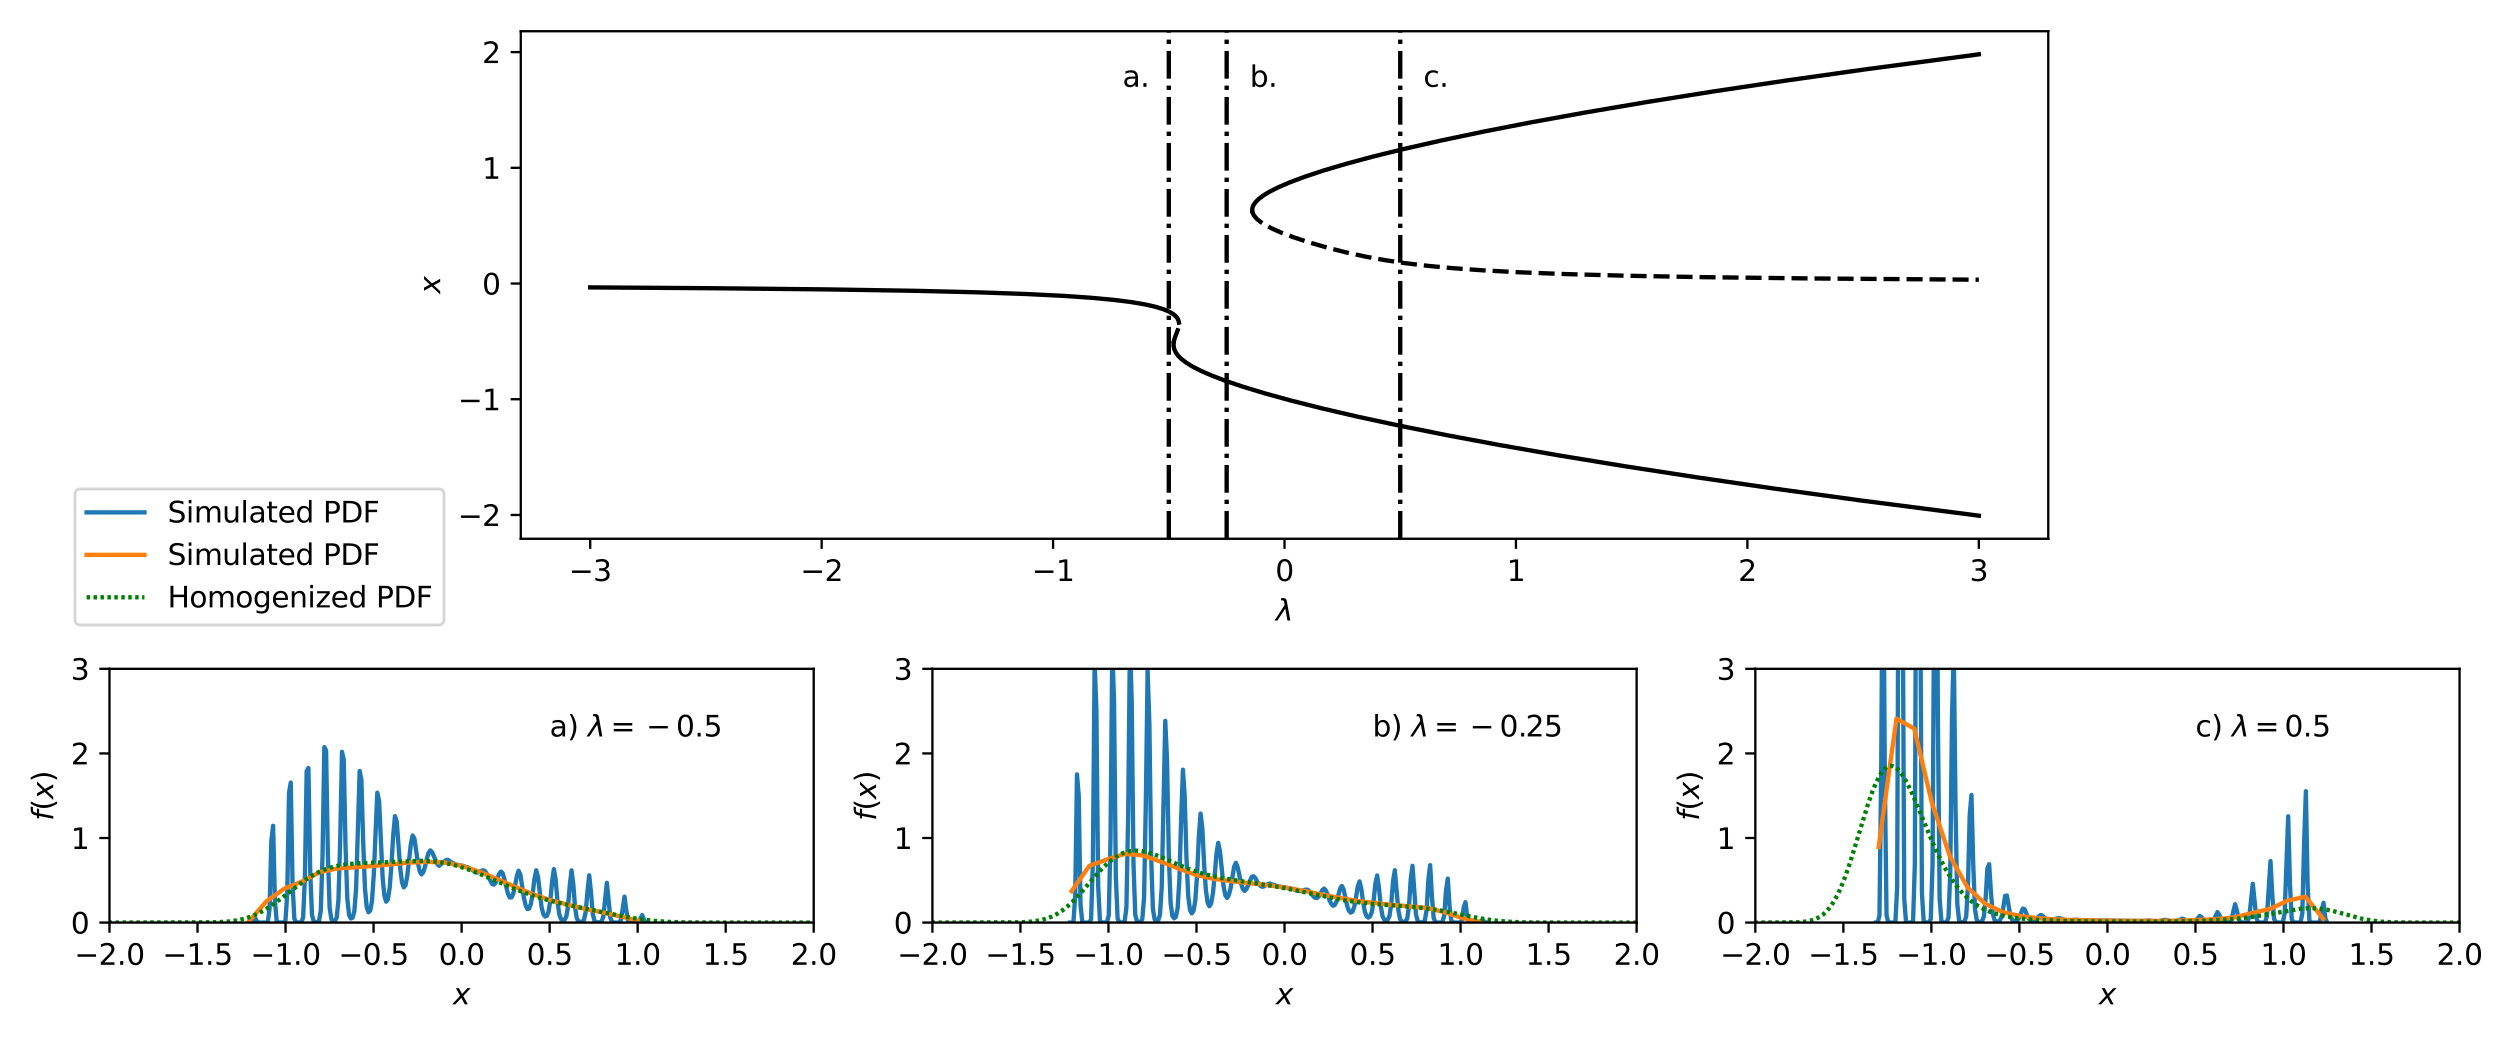 <?xml version="1.0" encoding="utf-8" standalone="no"?>
<!DOCTYPE svg PUBLIC "-//W3C//DTD SVG 1.1//EN"
  "http://www.w3.org/Graphics/SVG/1.1/DTD/svg11.dtd">
<svg xmlns:xlink="http://www.w3.org/1999/xlink" width="864pt" height="360pt" viewBox="0 0 864 360" xmlns="http://www.w3.org/2000/svg" version="1.1">
 <defs>
  <style type="text/css">*{stroke-linejoin: round; stroke-linecap: butt}</style>
 </defs>
 <g id="figure_1">
  <g id="patch_1">
   <path d="M 0 360 
L 864 360 
L 864 0 
L 0 0 
z
" style="fill: #ffffff"/>
  </g>
  <g id="axes_1">
   <g id="patch_2">
    <path d="M 179.983 186.192 
L 707.877 186.192 
L 707.877 10.8 
L 179.983 10.8 
z
" style="fill: #ffffff"/>
   </g>
   <g id="matplotlib.axis_1">
    <g id="xtick_1">
     <g id="line2d_1">
      <defs>
       <path id="m6df5c3e6c7" d="M 0 0 
L 0 3.5 
" style="stroke: #000000; stroke-width: 0.8"/>
      </defs>
      <g>
       <use xlink:href="#m6df5c3e6c7" x="203.978" y="186.192" style="stroke: #000000; stroke-width: 0.8"/>
      </g>
     </g>
     <g id="text_1">
      <!-- −3 -->
      <g transform="translate(196.607 200.791) scale(0.1 -0.1)">
       <defs>
        <path id="DejaVuSans-2212" d="M 678 2272 
L 4684 2272 
L 4684 1741 
L 678 1741 
L 678 2272 
z
" transform="scale(0.016)"/>
        <path id="DejaVuSans-33" d="M 2597 2516 
Q 3050 2419 3304 2112 
Q 3559 1806 3559 1356 
Q 3559 666 3084 287 
Q 2609 -91 1734 -91 
Q 1441 -91 1130 -33 
Q 819 25 488 141 
L 488 750 
Q 750 597 1062 519 
Q 1375 441 1716 441 
Q 2309 441 2620 675 
Q 2931 909 2931 1356 
Q 2931 1769 2642 2001 
Q 2353 2234 1838 2234 
L 1294 2234 
L 1294 2753 
L 1863 2753 
Q 2328 2753 2575 2939 
Q 2822 3125 2822 3475 
Q 2822 3834 2567 4026 
Q 2313 4219 1838 4219 
Q 1578 4219 1281 4162 
Q 984 4106 628 3988 
L 628 4550 
Q 988 4650 1302 4700 
Q 1616 4750 1894 4750 
Q 2613 4750 3031 4423 
Q 3450 4097 3450 3541 
Q 3450 3153 3228 2886 
Q 3006 2619 2597 2516 
z
" transform="scale(0.016)"/>
       </defs>
       <use xlink:href="#DejaVuSans-2212"/>
       <use xlink:href="#DejaVuSans-33" x="83.789"/>
      </g>
     </g>
    </g>
    <g id="xtick_2">
     <g id="line2d_2">
      <g>
       <use xlink:href="#m6df5c3e6c7" x="283.962" y="186.192" style="stroke: #000000; stroke-width: 0.8"/>
      </g>
     </g>
     <g id="text_2">
      <!-- −2 -->
      <g transform="translate(276.591 200.791) scale(0.1 -0.1)">
       <defs>
        <path id="DejaVuSans-32" d="M 1228 531 
L 3431 531 
L 3431 0 
L 469 0 
L 469 531 
Q 828 903 1448 1529 
Q 2069 2156 2228 2338 
Q 2531 2678 2651 2914 
Q 2772 3150 2772 3378 
Q 2772 3750 2511 3984 
Q 2250 4219 1831 4219 
Q 1534 4219 1204 4116 
Q 875 4013 500 3803 
L 500 4441 
Q 881 4594 1212 4672 
Q 1544 4750 1819 4750 
Q 2544 4750 2975 4387 
Q 3406 4025 3406 3419 
Q 3406 3131 3298 2873 
Q 3191 2616 2906 2266 
Q 2828 2175 2409 1742 
Q 1991 1309 1228 531 
z
" transform="scale(0.016)"/>
       </defs>
       <use xlink:href="#DejaVuSans-2212"/>
       <use xlink:href="#DejaVuSans-32" x="83.789"/>
      </g>
     </g>
    </g>
    <g id="xtick_3">
     <g id="line2d_3">
      <g>
       <use xlink:href="#m6df5c3e6c7" x="363.946" y="186.192" style="stroke: #000000; stroke-width: 0.8"/>
      </g>
     </g>
     <g id="text_3">
      <!-- −1 -->
      <g transform="translate(356.575 200.791) scale(0.1 -0.1)">
       <defs>
        <path id="DejaVuSans-31" d="M 794 531 
L 1825 531 
L 1825 4091 
L 703 3866 
L 703 4441 
L 1819 4666 
L 2450 4666 
L 2450 531 
L 3481 531 
L 3481 0 
L 794 0 
L 794 531 
z
" transform="scale(0.016)"/>
       </defs>
       <use xlink:href="#DejaVuSans-2212"/>
       <use xlink:href="#DejaVuSans-31" x="83.789"/>
      </g>
     </g>
    </g>
    <g id="xtick_4">
     <g id="line2d_4">
      <g>
       <use xlink:href="#m6df5c3e6c7" x="443.93" y="186.192" style="stroke: #000000; stroke-width: 0.8"/>
      </g>
     </g>
     <g id="text_4">
      <!-- 0 -->
      <g transform="translate(440.748 200.791) scale(0.1 -0.1)">
       <defs>
        <path id="DejaVuSans-30" d="M 2034 4250 
Q 1547 4250 1301 3770 
Q 1056 3291 1056 2328 
Q 1056 1369 1301 889 
Q 1547 409 2034 409 
Q 2525 409 2770 889 
Q 3016 1369 3016 2328 
Q 3016 3291 2770 3770 
Q 2525 4250 2034 4250 
z
M 2034 4750 
Q 2819 4750 3233 4129 
Q 3647 3509 3647 2328 
Q 3647 1150 3233 529 
Q 2819 -91 2034 -91 
Q 1250 -91 836 529 
Q 422 1150 422 2328 
Q 422 3509 836 4129 
Q 1250 4750 2034 4750 
z
" transform="scale(0.016)"/>
       </defs>
       <use xlink:href="#DejaVuSans-30"/>
      </g>
     </g>
    </g>
    <g id="xtick_5">
     <g id="line2d_5">
      <g>
       <use xlink:href="#m6df5c3e6c7" x="523.914" y="186.192" style="stroke: #000000; stroke-width: 0.8"/>
      </g>
     </g>
     <g id="text_5">
      <!-- 1 -->
      <g transform="translate(520.732 200.791) scale(0.1 -0.1)">
       <use xlink:href="#DejaVuSans-31"/>
      </g>
     </g>
    </g>
    <g id="xtick_6">
     <g id="line2d_6">
      <g>
       <use xlink:href="#m6df5c3e6c7" x="603.897" y="186.192" style="stroke: #000000; stroke-width: 0.8"/>
      </g>
     </g>
     <g id="text_6">
      <!-- 2 -->
      <g transform="translate(600.716 200.791) scale(0.1 -0.1)">
       <use xlink:href="#DejaVuSans-32"/>
      </g>
     </g>
    </g>
    <g id="xtick_7">
     <g id="line2d_7">
      <g>
       <use xlink:href="#m6df5c3e6c7" x="683.881" y="186.192" style="stroke: #000000; stroke-width: 0.8"/>
      </g>
     </g>
     <g id="text_7">
      <!-- 3 -->
      <g transform="translate(680.7 200.791) scale(0.1 -0.1)">
       <use xlink:href="#DejaVuSans-33"/>
      </g>
     </g>
    </g>
    <g id="text_8">
     <!-- $\lambda$ -->
     <g transform="translate(440.93 214.469) scale(0.1 -0.1)">
      <defs>
       <path id="DejaVuSans-Oblique-3bb" d="M 2350 4316 
L 3125 0 
L 2516 0 
L 2038 2588 
L 328 0 
L -281 0 
L 1903 3356 
L 1794 3975 
Q 1725 4369 1391 4369 
L 1091 4369 
L 1184 4863 
L 1550 4856 
Q 2253 4847 2350 4316 
z
" transform="scale(0.016)"/>
      </defs>
      <use xlink:href="#DejaVuSans-Oblique-3bb" transform="translate(0 0.016)"/>
     </g>
    </g>
   </g>
   <g id="matplotlib.axis_2">
    <g id="ytick_1">
     <g id="line2d_8">
      <defs>
       <path id="mc222da94c0" d="M 0 0 
L -3.5 0 
" style="stroke: #000000; stroke-width: 0.8"/>
      </defs>
      <g>
       <use xlink:href="#mc222da94c0" x="179.983" y="177.973" style="stroke: #000000; stroke-width: 0.8"/>
      </g>
     </g>
     <g id="text_9">
      <!-- −2 -->
      <g transform="translate(158.241 181.773) scale(0.1 -0.1)">
       <use xlink:href="#DejaVuSans-2212"/>
       <use xlink:href="#DejaVuSans-32" x="83.789"/>
      </g>
     </g>
    </g>
    <g id="ytick_2">
     <g id="line2d_9">
      <g>
       <use xlink:href="#mc222da94c0" x="179.983" y="137.982" style="stroke: #000000; stroke-width: 0.8"/>
      </g>
     </g>
     <g id="text_10">
      <!-- −1 -->
      <g transform="translate(158.241 141.781) scale(0.1 -0.1)">
       <use xlink:href="#DejaVuSans-2212"/>
       <use xlink:href="#DejaVuSans-31" x="83.789"/>
      </g>
     </g>
    </g>
    <g id="ytick_3">
     <g id="line2d_10">
      <g>
       <use xlink:href="#mc222da94c0" x="179.983" y="97.99" style="stroke: #000000; stroke-width: 0.8"/>
      </g>
     </g>
     <g id="text_11">
      <!-- 0 -->
      <g transform="translate(166.62 101.789) scale(0.1 -0.1)">
       <use xlink:href="#DejaVuSans-30"/>
      </g>
     </g>
    </g>
    <g id="ytick_4">
     <g id="line2d_11">
      <g>
       <use xlink:href="#mc222da94c0" x="179.983" y="57.998" style="stroke: #000000; stroke-width: 0.8"/>
      </g>
     </g>
     <g id="text_12">
      <!-- 1 -->
      <g transform="translate(166.62 61.797) scale(0.1 -0.1)">
       <use xlink:href="#DejaVuSans-31"/>
      </g>
     </g>
    </g>
    <g id="ytick_5">
     <g id="line2d_12">
      <g>
       <use xlink:href="#mc222da94c0" x="179.983" y="18.006" style="stroke: #000000; stroke-width: 0.8"/>
      </g>
     </g>
     <g id="text_13">
      <!-- 2 -->
      <g transform="translate(166.62 21.805) scale(0.1 -0.1)">
       <use xlink:href="#DejaVuSans-32"/>
      </g>
     </g>
    </g>
    <g id="text_14">
     <!-- $x$ -->
     <g transform="translate(152.161 101.496) rotate(-90) scale(0.1 -0.1)">
      <defs>
       <path id="DejaVuSans-Oblique-78" d="M 3841 3500 
L 2234 1784 
L 3219 0 
L 2559 0 
L 1819 1388 
L 531 0 
L -166 0 
L 1556 1844 
L 641 3500 
L 1300 3500 
L 1972 2234 
L 3144 3500 
L 3841 3500 
z
" transform="scale(0.016)"/>
      </defs>
      <use xlink:href="#DejaVuSans-Oblique-78" transform="translate(0 0.312)"/>
     </g>
    </g>
   </g>
   <g id="line2d_13">
    <path d="M 683.881 18.772 
L 645.222 23.89 
L 617.511 27.802 
L 592.226 31.588 
L 569.362 35.227 
L 548.155 38.825 
L 529.36 42.238 
L 512.964 45.431 
L 498.211 48.523 
L 485.102 51.498 
L 474.344 54.153 
L 465.192 56.62 
L 457.624 58.863 
L 450.952 61.068 
L 445.829 62.984 
L 441.593 64.813 
L 438.788 66.238 
L 436.746 67.469 
L 434.976 68.8 
L 433.905 69.873 
L 433.143 71.009 
L 432.85 71.795 
L 432.756 72.553 
L 432.782 72.953 
L 432.782 72.953 
" clip-path="url(#p7e54936d6b)" style="fill: none; stroke: #000000; stroke-width: 1.5; stroke-linecap: square"/>
   </g>
   <g id="line2d_14">
    <path d="M 432.782 72.953 
L 432.992 73.745 
L 433.401 74.518 
L 434.334 75.622 
L 435.568 76.65 
L 437.54 77.909 
L 439.763 79.059 
L 442.767 80.378 
L 447.239 82.062 
L 452.589 83.816 
L 458.822 85.615 
L 465.245 87.239 
L 471.847 88.672 
L 478.612 89.901 
L 485.51 90.929 
L 493.288 91.858 
L 501.935 92.67 
L 512.226 93.411 
L 524.949 94.096 
L 540.897 94.718 
L 561.662 95.285 
L 588.837 95.788 
L 625.619 96.231 
L 677.602 96.622 
L 683.881 96.657 
L 683.881 96.657 
" clip-path="url(#p7e54936d6b)" style="fill: none; stroke-dasharray: 5.55,2.4; stroke-dashoffset: 0; stroke: #000000; stroke-width: 1.5"/>
   </g>
   <g id="line2d_15">
    <path d="M 683.881 178.22 
L 643.606 173.031 
L 613.523 168.905 
L 586.641 165 
L 561.418 161.112 
L 538.62 157.371 
L 518.236 153.805 
L 500.255 150.445 
L 483.919 147.175 
L 469.228 144.011 
L 456.901 141.143 
L 446.189 138.441 
L 437.083 135.932 
L 429.563 133.65 
L 423.599 131.635 
L 418.517 129.691 
L 414.916 128.106 
L 412.127 126.674 
L 410.1 125.437 
L 408.333 124.104 
L 407.239 123.037 
L 406.397 121.914 
L 405.846 120.747 
L 405.602 119.554 
L 405.599 118.733 
L 405.599 118.733 
" clip-path="url(#p7e54936d6b)" style="fill: none; stroke: #000000; stroke-width: 1.5; stroke-linecap: square"/>
   </g>
   <g id="line2d_16">
    <path d="M 405.599 118.733 
L 405.641 118.334 
L 405.707 117.935 
L 405.796 117.538 
L 405.903 117.141 
L 406.025 116.746 
L 406.161 116.352 
L 406.306 115.959 
L 406.456 115.566 
L 406.61 115.174 
L 406.762 114.781 
L 406.909 114.388 
L 407.049 113.994 
L 407.175 113.599 
L 407.284 113.203 
L 407.372 112.805 
L 407.432 112.407 
L 407.461 112.007 
L 407.462 111.895 
L 407.442 111.496 
" clip-path="url(#p7e54936d6b)" style="fill: none; stroke-dasharray: 5.55,2.4; stroke-dashoffset: 0; stroke: #000000; stroke-width: 1.5"/>
   </g>
   <g id="line2d_17">
    <path d="M 407.442 111.496 
L 407.263 110.701 
L 406.871 109.926 
L 406.253 109.189 
L 405.421 108.507 
L 403.845 107.604 
L 401.992 106.843 
L 399.263 106.01 
L 395.621 105.187 
L 391.077 104.417 
L 384.874 103.634 
L 377.012 102.902 
L 367.504 102.251 
L 354.77 101.617 
L 338.015 101.03 
L 316.444 100.508 
L 286.866 100.03 
L 246.083 99.608 
L 203.978 99.323 
L 203.978 99.323 
" clip-path="url(#p7e54936d6b)" style="fill: none; stroke: #000000; stroke-width: 1.5; stroke-linecap: square"/>
   </g>
   <g id="line2d_18">
    <path d="M 403.938 186.192 
L 403.938 10.8 
" clip-path="url(#p7e54936d6b)" style="fill: none; stroke-dasharray: 9.6,2.4,1.5,2.4; stroke-dashoffset: 0; stroke: #000000; stroke-width: 1.5"/>
   </g>
   <g id="line2d_19">
    <path d="M 423.934 186.192 
L 423.934 10.8 
" clip-path="url(#p7e54936d6b)" style="fill: none; stroke-dasharray: 9.6,2.4,1.5,2.4; stroke-dashoffset: 0; stroke: #000000; stroke-width: 1.5"/>
   </g>
   <g id="line2d_20">
    <path d="M 483.922 186.192 
L 483.922 10.8 
" clip-path="url(#p7e54936d6b)" style="fill: none; stroke-dasharray: 9.6,2.4,1.5,2.4; stroke-dashoffset: 0; stroke: #000000; stroke-width: 1.5"/>
   </g>
   <g id="patch_3">
    <path d="M 179.983 186.192 
L 179.983 10.8 
" style="fill: none; stroke: #000000; stroke-width: 0.8; stroke-linejoin: miter; stroke-linecap: square"/>
   </g>
   <g id="patch_4">
    <path d="M 707.877 186.192 
L 707.877 10.8 
" style="fill: none; stroke: #000000; stroke-width: 0.8; stroke-linejoin: miter; stroke-linecap: square"/>
   </g>
   <g id="patch_5">
    <path d="M 179.983 186.192 
L 707.877 186.192 
" style="fill: none; stroke: #000000; stroke-width: 0.8; stroke-linejoin: miter; stroke-linecap: square"/>
   </g>
   <g id="patch_6">
    <path d="M 179.983 10.8 
L 707.877 10.8 
" style="fill: none; stroke: #000000; stroke-width: 0.8; stroke-linejoin: miter; stroke-linecap: square"/>
   </g>
   <g id="text_15">
    <!-- a. -->
    <g transform="translate(387.941 30.003) scale(0.1 -0.1)">
     <defs>
      <path id="DejaVuSans-61" d="M 2194 1759 
Q 1497 1759 1228 1600 
Q 959 1441 959 1056 
Q 959 750 1161 570 
Q 1363 391 1709 391 
Q 2188 391 2477 730 
Q 2766 1069 2766 1631 
L 2766 1759 
L 2194 1759 
z
M 3341 1997 
L 3341 0 
L 2766 0 
L 2766 531 
Q 2569 213 2275 61 
Q 1981 -91 1556 -91 
Q 1019 -91 701 211 
Q 384 513 384 1019 
Q 384 1609 779 1909 
Q 1175 2209 1959 2209 
L 2766 2209 
L 2766 2266 
Q 2766 2663 2505 2880 
Q 2244 3097 1772 3097 
Q 1472 3097 1187 3025 
Q 903 2953 641 2809 
L 641 3341 
Q 956 3463 1253 3523 
Q 1550 3584 1831 3584 
Q 2591 3584 2966 3190 
Q 3341 2797 3341 1997 
z
" transform="scale(0.016)"/>
      <path id="DejaVuSans-2e" d="M 684 794 
L 1344 794 
L 1344 0 
L 684 0 
L 684 794 
z
" transform="scale(0.016)"/>
     </defs>
     <use xlink:href="#DejaVuSans-61"/>
     <use xlink:href="#DejaVuSans-2e" x="61.279"/>
    </g>
   </g>
   <g id="text_16">
    <!-- b. -->
    <g transform="translate(431.932 30.003) scale(0.1 -0.1)">
     <defs>
      <path id="DejaVuSans-62" d="M 3116 1747 
Q 3116 2381 2855 2742 
Q 2594 3103 2138 3103 
Q 1681 3103 1420 2742 
Q 1159 2381 1159 1747 
Q 1159 1113 1420 752 
Q 1681 391 2138 391 
Q 2594 391 2855 752 
Q 3116 1113 3116 1747 
z
M 1159 2969 
Q 1341 3281 1617 3432 
Q 1894 3584 2278 3584 
Q 2916 3584 3314 3078 
Q 3713 2572 3713 1747 
Q 3713 922 3314 415 
Q 2916 -91 2278 -91 
Q 1894 -91 1617 61 
Q 1341 213 1159 525 
L 1159 0 
L 581 0 
L 581 4863 
L 1159 4863 
L 1159 2969 
z
" transform="scale(0.016)"/>
     </defs>
     <use xlink:href="#DejaVuSans-62"/>
     <use xlink:href="#DejaVuSans-2e" x="63.477"/>
    </g>
   </g>
   <g id="text_17">
    <!-- c. -->
    <g transform="translate(491.92 30.003) scale(0.1 -0.1)">
     <defs>
      <path id="DejaVuSans-63" d="M 3122 3366 
L 3122 2828 
Q 2878 2963 2633 3030 
Q 2388 3097 2138 3097 
Q 1578 3097 1268 2742 
Q 959 2388 959 1747 
Q 959 1106 1268 751 
Q 1578 397 2138 397 
Q 2388 397 2633 464 
Q 2878 531 3122 666 
L 3122 134 
Q 2881 22 2623 -34 
Q 2366 -91 2075 -91 
Q 1284 -91 818 406 
Q 353 903 353 1747 
Q 353 2603 823 3093 
Q 1294 3584 2113 3584 
Q 2378 3584 2631 3529 
Q 2884 3475 3122 3366 
z
" transform="scale(0.016)"/>
     </defs>
     <use xlink:href="#DejaVuSans-63"/>
     <use xlink:href="#DejaVuSans-2e" x="54.98"/>
    </g>
   </g>
  </g>
  <g id="axes_2">
   <g id="patch_7">
    <path d="M 37.841 318.844 
L 281.219 318.844 
L 281.219 231.148 
L 37.841 231.148 
z
" style="fill: #ffffff"/>
   </g>
   <g id="matplotlib.axis_3">
    <g id="xtick_8">
     <g id="line2d_21">
      <g>
       <use xlink:href="#m6df5c3e6c7" x="37.841" y="318.844" style="stroke: #000000; stroke-width: 0.8"/>
      </g>
     </g>
     <g id="text_18">
      <!-- −2.0 -->
      <g transform="translate(25.699 333.442) scale(0.1 -0.1)">
       <use xlink:href="#DejaVuSans-2212"/>
       <use xlink:href="#DejaVuSans-32" x="83.789"/>
       <use xlink:href="#DejaVuSans-2e" x="147.412"/>
       <use xlink:href="#DejaVuSans-30" x="179.199"/>
      </g>
     </g>
    </g>
    <g id="xtick_9">
     <g id="line2d_22">
      <g>
       <use xlink:href="#m6df5c3e6c7" x="68.263" y="318.844" style="stroke: #000000; stroke-width: 0.8"/>
      </g>
     </g>
     <g id="text_19">
      <!-- −1.5 -->
      <g transform="translate(56.121 333.442) scale(0.1 -0.1)">
       <defs>
        <path id="DejaVuSans-35" d="M 691 4666 
L 3169 4666 
L 3169 4134 
L 1269 4134 
L 1269 2991 
Q 1406 3038 1543 3061 
Q 1681 3084 1819 3084 
Q 2600 3084 3056 2656 
Q 3513 2228 3513 1497 
Q 3513 744 3044 326 
Q 2575 -91 1722 -91 
Q 1428 -91 1123 -41 
Q 819 9 494 109 
L 494 744 
Q 775 591 1075 516 
Q 1375 441 1709 441 
Q 2250 441 2565 725 
Q 2881 1009 2881 1497 
Q 2881 1984 2565 2268 
Q 2250 2553 1709 2553 
Q 1456 2553 1204 2497 
Q 953 2441 691 2322 
L 691 4666 
z
" transform="scale(0.016)"/>
       </defs>
       <use xlink:href="#DejaVuSans-2212"/>
       <use xlink:href="#DejaVuSans-31" x="83.789"/>
       <use xlink:href="#DejaVuSans-2e" x="147.412"/>
       <use xlink:href="#DejaVuSans-35" x="179.199"/>
      </g>
     </g>
    </g>
    <g id="xtick_10">
     <g id="line2d_23">
      <g>
       <use xlink:href="#m6df5c3e6c7" x="98.685" y="318.844" style="stroke: #000000; stroke-width: 0.8"/>
      </g>
     </g>
     <g id="text_20">
      <!-- −1.0 -->
      <g transform="translate(86.544 333.442) scale(0.1 -0.1)">
       <use xlink:href="#DejaVuSans-2212"/>
       <use xlink:href="#DejaVuSans-31" x="83.789"/>
       <use xlink:href="#DejaVuSans-2e" x="147.412"/>
       <use xlink:href="#DejaVuSans-30" x="179.199"/>
      </g>
     </g>
    </g>
    <g id="xtick_11">
     <g id="line2d_24">
      <g>
       <use xlink:href="#m6df5c3e6c7" x="129.107" y="318.844" style="stroke: #000000; stroke-width: 0.8"/>
      </g>
     </g>
     <g id="text_21">
      <!-- −0.5 -->
      <g transform="translate(116.966 333.442) scale(0.1 -0.1)">
       <use xlink:href="#DejaVuSans-2212"/>
       <use xlink:href="#DejaVuSans-30" x="83.789"/>
       <use xlink:href="#DejaVuSans-2e" x="147.412"/>
       <use xlink:href="#DejaVuSans-35" x="179.199"/>
      </g>
     </g>
    </g>
    <g id="xtick_12">
     <g id="line2d_25">
      <g>
       <use xlink:href="#m6df5c3e6c7" x="159.53" y="318.844" style="stroke: #000000; stroke-width: 0.8"/>
      </g>
     </g>
     <g id="text_22">
      <!-- 0.0 -->
      <g transform="translate(151.578 333.442) scale(0.1 -0.1)">
       <use xlink:href="#DejaVuSans-30"/>
       <use xlink:href="#DejaVuSans-2e" x="63.623"/>
       <use xlink:href="#DejaVuSans-30" x="95.41"/>
      </g>
     </g>
    </g>
    <g id="xtick_13">
     <g id="line2d_26">
      <g>
       <use xlink:href="#m6df5c3e6c7" x="189.952" y="318.844" style="stroke: #000000; stroke-width: 0.8"/>
      </g>
     </g>
     <g id="text_23">
      <!-- 0.5 -->
      <g transform="translate(182 333.442) scale(0.1 -0.1)">
       <use xlink:href="#DejaVuSans-30"/>
       <use xlink:href="#DejaVuSans-2e" x="63.623"/>
       <use xlink:href="#DejaVuSans-35" x="95.41"/>
      </g>
     </g>
    </g>
    <g id="xtick_14">
     <g id="line2d_27">
      <g>
       <use xlink:href="#m6df5c3e6c7" x="220.374" y="318.844" style="stroke: #000000; stroke-width: 0.8"/>
      </g>
     </g>
     <g id="text_24">
      <!-- 1.0 -->
      <g transform="translate(212.423 333.442) scale(0.1 -0.1)">
       <use xlink:href="#DejaVuSans-31"/>
       <use xlink:href="#DejaVuSans-2e" x="63.623"/>
       <use xlink:href="#DejaVuSans-30" x="95.41"/>
      </g>
     </g>
    </g>
    <g id="xtick_15">
     <g id="line2d_28">
      <g>
       <use xlink:href="#m6df5c3e6c7" x="250.796" y="318.844" style="stroke: #000000; stroke-width: 0.8"/>
      </g>
     </g>
     <g id="text_25">
      <!-- 1.5 -->
      <g transform="translate(242.845 333.442) scale(0.1 -0.1)">
       <use xlink:href="#DejaVuSans-31"/>
       <use xlink:href="#DejaVuSans-2e" x="63.623"/>
       <use xlink:href="#DejaVuSans-35" x="95.41"/>
      </g>
     </g>
    </g>
    <g id="xtick_16">
     <g id="line2d_29">
      <g>
       <use xlink:href="#m6df5c3e6c7" x="281.219" y="318.844" style="stroke: #000000; stroke-width: 0.8"/>
      </g>
     </g>
     <g id="text_26">
      <!-- 2.0 -->
      <g transform="translate(273.267 333.442) scale(0.1 -0.1)">
       <use xlink:href="#DejaVuSans-32"/>
       <use xlink:href="#DejaVuSans-2e" x="63.623"/>
       <use xlink:href="#DejaVuSans-30" x="95.41"/>
      </g>
     </g>
    </g>
    <g id="text_27">
     <!-- $x$ -->
     <g transform="translate(156.53 347.12) scale(0.1 -0.1)">
      <use xlink:href="#DejaVuSans-Oblique-78" transform="translate(0 0.312)"/>
     </g>
    </g>
   </g>
   <g id="matplotlib.axis_4">
    <g id="ytick_6">
     <g id="line2d_30">
      <g>
       <use xlink:href="#mc222da94c0" x="37.841" y="318.844" style="stroke: #000000; stroke-width: 0.8"/>
      </g>
     </g>
     <g id="text_28">
      <!-- 0 -->
      <g transform="translate(24.478 322.643) scale(0.1 -0.1)">
       <use xlink:href="#DejaVuSans-30"/>
      </g>
     </g>
    </g>
    <g id="ytick_7">
     <g id="line2d_31">
      <g>
       <use xlink:href="#mc222da94c0" x="37.841" y="289.612" style="stroke: #000000; stroke-width: 0.8"/>
      </g>
     </g>
     <g id="text_29">
      <!-- 1 -->
      <g transform="translate(24.478 293.411) scale(0.1 -0.1)">
       <use xlink:href="#DejaVuSans-31"/>
      </g>
     </g>
    </g>
    <g id="ytick_8">
     <g id="line2d_32">
      <g>
       <use xlink:href="#mc222da94c0" x="37.841" y="260.38" style="stroke: #000000; stroke-width: 0.8"/>
      </g>
     </g>
     <g id="text_30">
      <!-- 2 -->
      <g transform="translate(24.478 264.179) scale(0.1 -0.1)">
       <use xlink:href="#DejaVuSans-32"/>
      </g>
     </g>
    </g>
    <g id="ytick_9">
     <g id="line2d_33">
      <g>
       <use xlink:href="#mc222da94c0" x="37.841" y="231.148" style="stroke: #000000; stroke-width: 0.8"/>
      </g>
     </g>
     <g id="text_31">
      <!-- 3 -->
      <g transform="translate(24.478 234.947) scale(0.1 -0.1)">
       <use xlink:href="#DejaVuSans-33"/>
      </g>
     </g>
    </g>
    <g id="text_32">
     <!-- $f\left(x\right)$ -->
     <g transform="translate(18.398 283.646) rotate(-90) scale(0.1 -0.1)">
      <defs>
       <path id="DejaVuSans-Oblique-66" d="M 3059 4863 
L 2969 4384 
L 2419 4384 
Q 2106 4384 1964 4261 
Q 1822 4138 1753 3809 
L 1691 3500 
L 2638 3500 
L 2553 3053 
L 1606 3053 
L 1013 0 
L 434 0 
L 1031 3053 
L 481 3053 
L 563 3500 
L 1113 3500 
L 1159 3744 
Q 1278 4363 1576 4613 
Q 1875 4863 2516 4863 
L 3059 4863 
z
" transform="scale(0.016)"/>
       <path id="DejaVuSans-28" d="M 1984 4856 
Q 1566 4138 1362 3434 
Q 1159 2731 1159 2009 
Q 1159 1288 1364 580 
Q 1569 -128 1984 -844 
L 1484 -844 
Q 1016 -109 783 600 
Q 550 1309 550 2009 
Q 550 2706 781 3412 
Q 1013 4119 1484 4856 
L 1984 4856 
z
" transform="scale(0.016)"/>
       <path id="DejaVuSans-29" d="M 513 4856 
L 1013 4856 
Q 1481 4119 1714 3412 
Q 1947 2706 1947 2009 
Q 1947 1309 1714 600 
Q 1481 -109 1013 -844 
L 513 -844 
Q 928 -128 1133 580 
Q 1338 1288 1338 2009 
Q 1338 2731 1133 3434 
Q 928 4138 513 4856 
z
" transform="scale(0.016)"/>
      </defs>
      <use xlink:href="#DejaVuSans-Oblique-66" transform="translate(0 0.016)"/>
      <use xlink:href="#DejaVuSans-28" transform="translate(35.205 0.016)"/>
      <use xlink:href="#DejaVuSans-Oblique-78" transform="translate(74.219 0.016)"/>
      <use xlink:href="#DejaVuSans-29" transform="translate(133.398 0.016)"/>
     </g>
    </g>
   </g>
   <g id="line2d_34">
    <path d="M 86.456 318.841 
L 87.067 318.711 
L 87.677 317.721 
L 88.287 317.42 
L 88.897 318.55 
L 89.508 318.829 
L 91.949 318.839 
L 92.559 318.649 
L 93.169 314.042 
L 93.78 290.405 
L 94.39 285.397 
L 95 310.952 
L 95.61 318.321 
L 96.221 318.821 
L 98.051 318.815 
L 98.662 318.139 
L 99.272 308.743 
L 99.882 274.028 
L 100.493 270.46 
L 101.103 305.263 
L 101.713 317.482 
L 102.323 318.734 
L 103.544 318.825 
L 104.154 318.698 
L 104.764 317.045 
L 105.375 303.08 
L 105.985 266.449 
L 106.595 265.432 
L 107.206 301.123 
L 107.816 316.123 
L 108.426 318.468 
L 109.036 318.745 
L 109.647 318.705 
L 110.257 318.268 
L 110.867 314.694 
L 111.477 295.26 
L 112.088 258.197 
L 112.698 259.405 
L 113.308 295.357 
L 113.918 313.694 
L 114.529 317.719 
L 115.139 318.387 
L 115.749 318.319 
L 116.36 317.138 
L 116.97 311.077 
L 117.58 289.996 
L 118.19 259.836 
L 118.801 262.54 
L 119.411 292.165 
L 120.021 310.464 
L 120.631 316.147 
L 121.242 317.42 
L 121.852 317.167 
L 122.462 314.979 
L 123.073 306.935 
L 124.293 266.459 
L 124.903 269.546 
L 125.514 290.904 
L 126.124 306.955 
L 126.734 313.517 
L 127.344 315.268 
L 127.955 314.697 
L 128.565 311.321 
L 129.175 302.369 
L 130.396 273.972 
L 131.006 276.744 
L 132.227 303.13 
L 132.837 309.494 
L 133.447 311.611 
L 134.057 310.764 
L 134.668 306.859 
L 135.278 299.04 
L 135.888 288.749 
L 136.499 282.075 
L 137.109 283.929 
L 138.329 300.163 
L 138.94 304.972 
L 139.55 306.666 
L 140.16 305.904 
L 140.77 302.575 
L 141.991 291.696 
L 142.601 288.745 
L 143.211 289.803 
L 144.432 298.228 
L 145.042 301.094 
L 145.653 302.194 
L 146.263 301.485 
L 146.873 299.601 
L 147.483 296.919 
L 148.094 294.74 
L 148.704 293.903 
L 149.314 294.464 
L 151.145 298.697 
L 151.755 299.225 
L 154.196 297.223 
L 154.807 297.147 
L 156.027 298.039 
L 157.858 298.922 
L 158.468 298.943 
L 159.079 299.121 
L 159.689 299.162 
L 160.299 299.32 
L 160.909 299.63 
L 161.52 299.646 
L 164.571 301.497 
L 165.181 301.484 
L 165.792 301.349 
L 166.402 300.899 
L 167.012 300.779 
L 167.622 301.042 
L 168.233 302.013 
L 170.063 305.469 
L 170.674 305.717 
L 171.284 305.113 
L 171.894 303.713 
L 172.504 301.99 
L 173.115 301.223 
L 173.725 301.733 
L 174.335 303.968 
L 175.556 308.885 
L 176.166 310.148 
L 176.776 310.128 
L 177.387 308.824 
L 177.997 306.156 
L 178.607 302.809 
L 179.217 300.917 
L 179.828 302.198 
L 181.048 310.207 
L 181.659 312.87 
L 182.269 314.162 
L 182.879 313.992 
L 183.489 312.301 
L 184.1 308.721 
L 184.71 303.748 
L 185.32 300.777 
L 185.93 303.023 
L 187.151 313.452 
L 187.761 315.885 
L 188.372 316.739 
L 188.982 316.522 
L 189.592 315.043 
L 190.202 311.109 
L 190.813 304.666 
L 191.423 300.366 
L 192.033 303.987 
L 192.643 311.233 
L 193.254 315.839 
L 193.864 317.629 
L 194.474 318.059 
L 195.084 317.927 
L 195.695 316.836 
L 196.305 313.345 
L 196.915 306.015 
L 197.526 300.795 
L 198.136 305.652 
L 198.746 313.67 
L 199.356 317.433 
L 199.967 318.431 
L 200.577 318.62 
L 201.187 318.532 
L 201.797 317.976 
L 202.408 315.292 
L 203.018 308.194 
L 203.628 302.515 
L 204.239 308.278 
L 204.849 315.801 
L 205.459 318.296 
L 206.069 318.728 
L 207.29 318.771 
L 207.9 318.508 
L 208.51 316.799 
L 209.731 305.101 
L 210.952 317.269 
L 211.562 318.667 
L 212.172 318.824 
L 213.393 318.833 
L 214.003 318.735 
L 214.613 317.892 
L 215.834 309.874 
L 216.444 314.559 
L 217.054 318.256 
L 217.665 318.811 
L 220.106 318.832 
L 220.716 318.644 
L 221.936 316.259 
L 222.547 317.816 
L 223.157 318.748 
L 223.767 318.84 
L 223.767 318.84 
" clip-path="url(#p194dc36264)" style="fill: none; stroke: #1f77b4; stroke-width: 1.5; stroke-linecap: square"/>
   </g>
   <g id="line2d_35">
    <path d="M 85.938 318.551 
L 92.084 311.476 
L 98.229 307.129 
L 104.374 304.657 
L 110.519 301.408 
L 116.665 300.132 
L 122.81 299.742 
L 128.955 299.274 
L 135.101 298.742 
L 141.246 298.141 
L 147.391 297.862 
L 153.537 298.057 
L 159.682 299.265 
L 165.827 301.294 
L 171.972 303.87 
L 178.118 306.54 
L 184.263 309.108 
L 190.408 311.136 
L 196.554 312.758 
L 202.699 314.221 
L 208.844 315.464 
L 214.989 316.84 
L 221.135 318.313 
" clip-path="url(#p194dc36264)" style="fill: none; stroke: #ff7f0e; stroke-width: 1.5; stroke-linecap: square"/>
   </g>
   <g id="line2d_36">
    <path d="M 37.536 318.844 
L 74.956 318.733 
L 78.911 318.486 
L 81.953 318.076 
L 84.387 317.536 
L 86.82 316.754 
L 88.95 315.845 
L 91.384 314.538 
L 93.818 312.969 
L 96.86 310.722 
L 105.682 303.982 
L 108.116 302.468 
L 110.55 301.212 
L 112.984 300.225 
L 115.417 299.493 
L 117.851 298.983 
L 120.893 298.587 
L 124.848 298.322 
L 145.535 297.496 
L 149.186 297.651 
L 152.228 297.99 
L 155.271 298.544 
L 158.313 299.317 
L 161.659 300.4 
L 165.614 301.93 
L 171.699 304.565 
L 178.696 307.533 
L 183.259 309.219 
L 187.518 310.561 
L 192.386 311.849 
L 198.774 313.285 
L 215.507 316.722 
L 220.983 317.64 
L 225.85 318.227 
L 230.718 318.582 
L 236.498 318.773 
L 246.537 318.841 
L 281.523 318.844 
L 281.523 318.844 
" clip-path="url(#p194dc36264)" style="fill: none; stroke-dasharray: 1.2,1.2; stroke-dashoffset: 0; stroke: #008000; stroke-width: 1.5"/>
   </g>
   <g id="patch_8">
    <path d="M 37.841 318.844 
L 37.841 231.148 
" style="fill: none; stroke: #000000; stroke-width: 0.8; stroke-linejoin: miter; stroke-linecap: square"/>
   </g>
   <g id="patch_9">
    <path d="M 281.219 318.844 
L 281.219 231.148 
" style="fill: none; stroke: #000000; stroke-width: 0.8; stroke-linejoin: miter; stroke-linecap: square"/>
   </g>
   <g id="patch_10">
    <path d="M 37.841 318.844 
L 281.219 318.844 
" style="fill: none; stroke: #000000; stroke-width: 0.8; stroke-linejoin: miter; stroke-linecap: square"/>
   </g>
   <g id="patch_11">
    <path d="M 37.841 231.148 
L 281.219 231.148 
" style="fill: none; stroke: #000000; stroke-width: 0.8; stroke-linejoin: miter; stroke-linecap: square"/>
   </g>
   <g id="text_33">
    <!-- a) $\lambda = -0.5$ -->
    <g transform="translate(189.952 254.533) scale(0.1 -0.1)">
     <defs>
      <path id="DejaVuSans-20" transform="scale(0.016)"/>
      <path id="DejaVuSans-3d" d="M 678 2906 
L 4684 2906 
L 4684 2381 
L 678 2381 
L 678 2906 
z
M 678 1631 
L 4684 1631 
L 4684 1100 
L 678 1100 
L 678 1631 
z
" transform="scale(0.016)"/>
     </defs>
     <use xlink:href="#DejaVuSans-61" transform="translate(0 0.016)"/>
     <use xlink:href="#DejaVuSans-29" transform="translate(61.279 0.016)"/>
     <use xlink:href="#DejaVuSans-20" transform="translate(100.293 0.016)"/>
     <use xlink:href="#DejaVuSans-Oblique-3bb" transform="translate(132.08 0.016)"/>
     <use xlink:href="#DejaVuSans-3d" transform="translate(210.742 0.016)"/>
     <use xlink:href="#DejaVuSans-2212" transform="translate(333.496 0.016)"/>
     <use xlink:href="#DejaVuSans-30" transform="translate(436.768 0.016)"/>
     <use xlink:href="#DejaVuSans-2e" transform="translate(500.391 0.016)"/>
     <use xlink:href="#DejaVuSans-35" transform="translate(532.178 0.016)"/>
    </g>
   </g>
  </g>
  <g id="axes_3">
   <g id="patch_12">
    <path d="M 322.241 318.844 
L 565.619 318.844 
L 565.619 231.148 
L 322.241 231.148 
z
" style="fill: #ffffff"/>
   </g>
   <g id="matplotlib.axis_5">
    <g id="xtick_17">
     <g id="line2d_37">
      <g>
       <use xlink:href="#m6df5c3e6c7" x="322.241" y="318.844" style="stroke: #000000; stroke-width: 0.8"/>
      </g>
     </g>
     <g id="text_34">
      <!-- −2.0 -->
      <g transform="translate(310.099 333.442) scale(0.1 -0.1)">
       <use xlink:href="#DejaVuSans-2212"/>
       <use xlink:href="#DejaVuSans-32" x="83.789"/>
       <use xlink:href="#DejaVuSans-2e" x="147.412"/>
       <use xlink:href="#DejaVuSans-30" x="179.199"/>
      </g>
     </g>
    </g>
    <g id="xtick_18">
     <g id="line2d_38">
      <g>
       <use xlink:href="#m6df5c3e6c7" x="352.663" y="318.844" style="stroke: #000000; stroke-width: 0.8"/>
      </g>
     </g>
     <g id="text_35">
      <!-- −1.5 -->
      <g transform="translate(340.521 333.442) scale(0.1 -0.1)">
       <use xlink:href="#DejaVuSans-2212"/>
       <use xlink:href="#DejaVuSans-31" x="83.789"/>
       <use xlink:href="#DejaVuSans-2e" x="147.412"/>
       <use xlink:href="#DejaVuSans-35" x="179.199"/>
      </g>
     </g>
    </g>
    <g id="xtick_19">
     <g id="line2d_39">
      <g>
       <use xlink:href="#m6df5c3e6c7" x="383.085" y="318.844" style="stroke: #000000; stroke-width: 0.8"/>
      </g>
     </g>
     <g id="text_36">
      <!-- −1.0 -->
      <g transform="translate(370.944 333.442) scale(0.1 -0.1)">
       <use xlink:href="#DejaVuSans-2212"/>
       <use xlink:href="#DejaVuSans-31" x="83.789"/>
       <use xlink:href="#DejaVuSans-2e" x="147.412"/>
       <use xlink:href="#DejaVuSans-30" x="179.199"/>
      </g>
     </g>
    </g>
    <g id="xtick_20">
     <g id="line2d_40">
      <g>
       <use xlink:href="#m6df5c3e6c7" x="413.507" y="318.844" style="stroke: #000000; stroke-width: 0.8"/>
      </g>
     </g>
     <g id="text_37">
      <!-- −0.5 -->
      <g transform="translate(401.366 333.442) scale(0.1 -0.1)">
       <use xlink:href="#DejaVuSans-2212"/>
       <use xlink:href="#DejaVuSans-30" x="83.789"/>
       <use xlink:href="#DejaVuSans-2e" x="147.412"/>
       <use xlink:href="#DejaVuSans-35" x="179.199"/>
      </g>
     </g>
    </g>
    <g id="xtick_21">
     <g id="line2d_41">
      <g>
       <use xlink:href="#m6df5c3e6c7" x="443.93" y="318.844" style="stroke: #000000; stroke-width: 0.8"/>
      </g>
     </g>
     <g id="text_38">
      <!-- 0.0 -->
      <g transform="translate(435.978 333.442) scale(0.1 -0.1)">
       <use xlink:href="#DejaVuSans-30"/>
       <use xlink:href="#DejaVuSans-2e" x="63.623"/>
       <use xlink:href="#DejaVuSans-30" x="95.41"/>
      </g>
     </g>
    </g>
    <g id="xtick_22">
     <g id="line2d_42">
      <g>
       <use xlink:href="#m6df5c3e6c7" x="474.352" y="318.844" style="stroke: #000000; stroke-width: 0.8"/>
      </g>
     </g>
     <g id="text_39">
      <!-- 0.5 -->
      <g transform="translate(466.4 333.442) scale(0.1 -0.1)">
       <use xlink:href="#DejaVuSans-30"/>
       <use xlink:href="#DejaVuSans-2e" x="63.623"/>
       <use xlink:href="#DejaVuSans-35" x="95.41"/>
      </g>
     </g>
    </g>
    <g id="xtick_23">
     <g id="line2d_43">
      <g>
       <use xlink:href="#m6df5c3e6c7" x="504.774" y="318.844" style="stroke: #000000; stroke-width: 0.8"/>
      </g>
     </g>
     <g id="text_40">
      <!-- 1.0 -->
      <g transform="translate(496.823 333.442) scale(0.1 -0.1)">
       <use xlink:href="#DejaVuSans-31"/>
       <use xlink:href="#DejaVuSans-2e" x="63.623"/>
       <use xlink:href="#DejaVuSans-30" x="95.41"/>
      </g>
     </g>
    </g>
    <g id="xtick_24">
     <g id="line2d_44">
      <g>
       <use xlink:href="#m6df5c3e6c7" x="535.196" y="318.844" style="stroke: #000000; stroke-width: 0.8"/>
      </g>
     </g>
     <g id="text_41">
      <!-- 1.5 -->
      <g transform="translate(527.245 333.442) scale(0.1 -0.1)">
       <use xlink:href="#DejaVuSans-31"/>
       <use xlink:href="#DejaVuSans-2e" x="63.623"/>
       <use xlink:href="#DejaVuSans-35" x="95.41"/>
      </g>
     </g>
    </g>
    <g id="xtick_25">
     <g id="line2d_45">
      <g>
       <use xlink:href="#m6df5c3e6c7" x="565.619" y="318.844" style="stroke: #000000; stroke-width: 0.8"/>
      </g>
     </g>
     <g id="text_42">
      <!-- 2.0 -->
      <g transform="translate(557.667 333.442) scale(0.1 -0.1)">
       <use xlink:href="#DejaVuSans-32"/>
       <use xlink:href="#DejaVuSans-2e" x="63.623"/>
       <use xlink:href="#DejaVuSans-30" x="95.41"/>
      </g>
     </g>
    </g>
    <g id="text_43">
     <!-- $x$ -->
     <g transform="translate(440.93 347.12) scale(0.1 -0.1)">
      <use xlink:href="#DejaVuSans-Oblique-78" transform="translate(0 0.312)"/>
     </g>
    </g>
   </g>
   <g id="matplotlib.axis_6">
    <g id="ytick_10">
     <g id="line2d_46">
      <g>
       <use xlink:href="#mc222da94c0" x="322.241" y="318.844" style="stroke: #000000; stroke-width: 0.8"/>
      </g>
     </g>
     <g id="text_44">
      <!-- 0 -->
      <g transform="translate(308.878 322.643) scale(0.1 -0.1)">
       <use xlink:href="#DejaVuSans-30"/>
      </g>
     </g>
    </g>
    <g id="ytick_11">
     <g id="line2d_47">
      <g>
       <use xlink:href="#mc222da94c0" x="322.241" y="289.612" style="stroke: #000000; stroke-width: 0.8"/>
      </g>
     </g>
     <g id="text_45">
      <!-- 1 -->
      <g transform="translate(308.878 293.411) scale(0.1 -0.1)">
       <use xlink:href="#DejaVuSans-31"/>
      </g>
     </g>
    </g>
    <g id="ytick_12">
     <g id="line2d_48">
      <g>
       <use xlink:href="#mc222da94c0" x="322.241" y="260.38" style="stroke: #000000; stroke-width: 0.8"/>
      </g>
     </g>
     <g id="text_46">
      <!-- 2 -->
      <g transform="translate(308.878 264.179) scale(0.1 -0.1)">
       <use xlink:href="#DejaVuSans-32"/>
      </g>
     </g>
    </g>
    <g id="ytick_13">
     <g id="line2d_49">
      <g>
       <use xlink:href="#mc222da94c0" x="322.241" y="231.148" style="stroke: #000000; stroke-width: 0.8"/>
      </g>
     </g>
     <g id="text_47">
      <!-- 3 -->
      <g transform="translate(308.878 234.947) scale(0.1 -0.1)">
       <use xlink:href="#DejaVuSans-33"/>
      </g>
     </g>
    </g>
    <g id="text_48">
     <!-- $f\left(x\right)$ -->
     <g transform="translate(302.798 283.646) rotate(-90) scale(0.1 -0.1)">
      <use xlink:href="#DejaVuSans-Oblique-66" transform="translate(0 0.016)"/>
      <use xlink:href="#DejaVuSans-28" transform="translate(35.205 0.016)"/>
      <use xlink:href="#DejaVuSans-Oblique-78" transform="translate(74.219 0.016)"/>
      <use xlink:href="#DejaVuSans-29" transform="translate(133.398 0.016)"/>
     </g>
    </g>
   </g>
   <g id="line2d_50">
    <path d="M 369.761 318.844 
L 370.371 318.84 
L 370.982 318.561 
L 371.592 309.639 
L 372.202 267.653 
L 372.812 275.044 
L 373.423 312.646 
L 374.033 318.634 
L 374.643 318.837 
L 376.474 318.821 
L 377.084 317.706 
L 377.695 297.726 
L 378.305 228.868 
L 378.915 245.442 
L 379.525 306.1 
L 380.136 318.146 
L 380.746 318.814 
L 381.967 318.831 
L 382.577 318.729 
L 383.187 316.302 
L 383.797 289.853 
L 384.408 223.358 
L 385.018 242.774 
L 385.628 302.729 
L 386.238 317.417 
L 386.849 318.713 
L 387.459 318.818 
L 388.069 318.793 
L 388.68 318.406 
L 389.29 313.66 
L 389.9 281.028 
L 390.51 221.289 
L 391.121 242.411 
L 391.731 298.395 
L 392.341 316.109 
L 392.951 318.448 
L 393.562 318.693 
L 394.172 318.605 
L 394.782 317.629 
L 395.392 310.192 
L 396.003 277.095 
L 396.613 231.781 
L 397.223 250.095 
L 397.834 296.009 
L 398.444 314.144 
L 399.054 317.789 
L 399.664 318.336 
L 400.275 318.064 
L 400.885 316.181 
L 401.495 306.561 
L 402.716 249.119 
L 403.326 262.659 
L 403.936 295.456 
L 404.547 311.874 
L 405.157 316.483 
L 405.767 317.367 
L 406.377 316.848 
L 406.988 313.881 
L 407.598 303.862 
L 408.208 282.808 
L 408.818 266.011 
L 409.429 275.211 
L 410.039 296.365 
L 410.649 309.637 
L 411.26 314.488 
L 411.87 315.65 
L 412.48 314.772 
L 413.09 311.266 
L 413.701 302.62 
L 414.311 289.269 
L 414.921 281.174 
L 415.531 286.344 
L 416.142 298.577 
L 416.752 307.632 
L 417.362 311.946 
L 417.972 313.193 
L 418.583 312.163 
L 419.193 308.699 
L 419.803 302.472 
L 420.414 295.007 
L 421.024 291.304 
L 421.634 294.303 
L 422.855 306.236 
L 423.465 309.371 
L 424.075 310.34 
L 424.685 309.305 
L 425.296 306.915 
L 426.516 299.533 
L 427.127 298.183 
L 427.737 299.729 
L 428.957 305.517 
L 429.568 307.343 
L 430.178 307.887 
L 430.788 307.202 
L 432.619 303.026 
L 433.229 302.846 
L 433.84 303.466 
L 434.45 304.687 
L 435.06 305.539 
L 435.67 306.19 
L 436.281 306.469 
L 436.891 306.303 
L 437.501 305.843 
L 438.722 305.359 
L 440.553 305.935 
L 441.773 306.379 
L 442.383 306.402 
L 442.994 306.566 
L 443.604 306.585 
L 445.435 307.004 
L 446.045 307.034 
L 449.096 307.955 
L 449.707 307.974 
L 450.927 307.509 
L 451.537 307.438 
L 452.148 307.613 
L 453.368 309.062 
L 453.978 309.842 
L 454.589 310.301 
L 455.199 310.354 
L 455.809 309.765 
L 457.03 307.581 
L 457.64 307.108 
L 458.25 307.819 
L 458.861 309.297 
L 459.471 311.107 
L 460.081 312.379 
L 460.691 313.021 
L 461.302 312.751 
L 461.912 311.574 
L 463.133 307.15 
L 463.743 306.187 
L 464.353 307.393 
L 465.574 313.062 
L 466.184 314.771 
L 466.794 315.404 
L 467.404 315.061 
L 468.015 313.432 
L 468.625 310.254 
L 469.235 306.357 
L 469.846 304.626 
L 470.456 307.108 
L 471.066 311.568 
L 471.676 315.043 
L 472.287 316.641 
L 472.897 317.122 
L 473.507 316.701 
L 474.117 315.122 
L 474.728 311.207 
L 475.338 305.316 
L 475.948 302.571 
L 476.558 306.7 
L 477.169 312.999 
L 477.779 316.538 
L 478.389 317.838 
L 479 318.124 
L 479.61 317.84 
L 480.22 316.486 
L 480.83 312.219 
L 481.441 304.492 
L 482.051 300.752 
L 483.271 314.591 
L 483.882 317.711 
L 484.492 318.481 
L 485.102 318.613 
L 485.713 318.446 
L 486.323 317.504 
L 486.933 313.419 
L 487.543 303.862 
L 488.154 299.237 
L 489.374 316.115 
L 489.984 318.366 
L 490.595 318.739 
L 491.205 318.78 
L 491.815 318.704 
L 492.426 318.128 
L 493.036 314.55 
L 493.646 304.005 
L 494.256 298.995 
L 494.867 309.773 
L 495.477 317.249 
L 496.087 318.675 
L 496.697 318.817 
L 497.918 318.814 
L 498.528 318.575 
L 499.138 316.305 
L 499.749 307.669 
L 500.359 303.647 
L 500.969 313.249 
L 501.58 318.192 
L 502.19 318.807 
L 504.021 318.839 
L 504.631 318.779 
L 505.241 317.915 
L 505.851 313.659 
L 506.462 311.778 
L 507.072 316.75 
L 507.682 318.691 
L 508.293 318.841 
L 511.344 318.76 
L 511.954 318.233 
L 512.564 318.051 
L 513.175 318.664 
L 513.785 318.837 
L 513.785 318.837 
" clip-path="url(#p67834b6b33)" style="fill: none; stroke: #1f77b4; stroke-width: 1.5; stroke-linecap: square"/>
   </g>
   <g id="line2d_51">
    <path d="M 370.338 307.97 
L 376.484 299.222 
L 382.629 297.024 
L 388.774 295.093 
L 394.919 295.622 
L 401.065 297.762 
L 407.21 300.121 
L 413.355 302.393 
L 419.501 303.747 
L 425.646 304.552 
L 431.791 305.207 
L 437.937 305.865 
L 444.082 306.742 
L 450.227 307.789 
L 456.372 309.078 
L 462.518 310.225 
L 468.663 311.297 
L 474.808 312.066 
L 480.954 312.722 
L 487.099 313.24 
L 493.244 313.791 
L 499.389 315.315 
L 505.535 317.304 
L 511.68 318.677 
" clip-path="url(#p67834b6b33)" style="fill: none; stroke: #ff7f0e; stroke-width: 1.5; stroke-linecap: square"/>
   </g>
   <g id="line2d_52">
    <path d="M 321.936 318.844 
L 352.967 318.738 
L 356.618 318.49 
L 359.356 318.071 
L 361.485 317.524 
L 363.311 316.847 
L 365.136 315.944 
L 366.961 314.788 
L 368.787 313.37 
L 370.916 311.403 
L 373.35 308.812 
L 377.609 303.844 
L 380.651 300.441 
L 382.781 298.358 
L 384.606 296.855 
L 386.432 295.657 
L 387.953 294.905 
L 389.474 294.38 
L 390.995 294.074 
L 392.516 293.973 
L 394.341 294.093 
L 396.167 294.438 
L 398.296 295.064 
L 401.034 296.112 
L 406.815 298.653 
L 411.074 300.394 
L 414.724 301.639 
L 418.375 302.634 
L 422.33 303.467 
L 427.502 304.307 
L 441.192 306.407 
L 448.189 307.797 
L 463.4 310.931 
L 468.876 311.767 
L 474.352 312.372 
L 481.653 312.924 
L 490.172 313.599 
L 495.039 314.209 
L 499.907 315.042 
L 508.729 316.854 
L 513.901 317.769 
L 518.16 318.297 
L 522.723 318.626 
L 528.504 318.796 
L 539.76 318.843 
L 565.923 318.844 
L 565.923 318.844 
" clip-path="url(#p67834b6b33)" style="fill: none; stroke-dasharray: 1.2,1.2; stroke-dashoffset: 0; stroke: #008000; stroke-width: 1.5"/>
   </g>
   <g id="patch_13">
    <path d="M 322.241 318.844 
L 322.241 231.148 
" style="fill: none; stroke: #000000; stroke-width: 0.8; stroke-linejoin: miter; stroke-linecap: square"/>
   </g>
   <g id="patch_14">
    <path d="M 565.619 318.844 
L 565.619 231.148 
" style="fill: none; stroke: #000000; stroke-width: 0.8; stroke-linejoin: miter; stroke-linecap: square"/>
   </g>
   <g id="patch_15">
    <path d="M 322.241 318.844 
L 565.619 318.844 
" style="fill: none; stroke: #000000; stroke-width: 0.8; stroke-linejoin: miter; stroke-linecap: square"/>
   </g>
   <g id="patch_16">
    <path d="M 322.241 231.148 
L 565.619 231.148 
" style="fill: none; stroke: #000000; stroke-width: 0.8; stroke-linejoin: miter; stroke-linecap: square"/>
   </g>
   <g id="text_49">
    <!-- b) $\lambda = -0.25$ -->
    <g transform="translate(474.352 254.533) scale(0.1 -0.1)">
     <use xlink:href="#DejaVuSans-62" transform="translate(0 0.016)"/>
     <use xlink:href="#DejaVuSans-29" transform="translate(63.477 0.016)"/>
     <use xlink:href="#DejaVuSans-20" transform="translate(102.49 0.016)"/>
     <use xlink:href="#DejaVuSans-Oblique-3bb" transform="translate(134.277 0.016)"/>
     <use xlink:href="#DejaVuSans-3d" transform="translate(212.939 0.016)"/>
     <use xlink:href="#DejaVuSans-2212" transform="translate(335.693 0.016)"/>
     <use xlink:href="#DejaVuSans-30" transform="translate(438.965 0.016)"/>
     <use xlink:href="#DejaVuSans-2e" transform="translate(502.588 0.016)"/>
     <use xlink:href="#DejaVuSans-32" transform="translate(528.875 0.016)"/>
     <use xlink:href="#DejaVuSans-35" transform="translate(592.498 0.016)"/>
    </g>
   </g>
  </g>
  <g id="axes_4">
   <g id="patch_17">
    <path d="M 606.641 318.844 
L 850.019 318.844 
L 850.019 231.148 
L 606.641 231.148 
z
" style="fill: #ffffff"/>
   </g>
   <g id="matplotlib.axis_7">
    <g id="xtick_26">
     <g id="line2d_53">
      <g>
       <use xlink:href="#m6df5c3e6c7" x="606.641" y="318.844" style="stroke: #000000; stroke-width: 0.8"/>
      </g>
     </g>
     <g id="text_50">
      <!-- −2.0 -->
      <g transform="translate(594.499 333.442) scale(0.1 -0.1)">
       <use xlink:href="#DejaVuSans-2212"/>
       <use xlink:href="#DejaVuSans-32" x="83.789"/>
       <use xlink:href="#DejaVuSans-2e" x="147.412"/>
       <use xlink:href="#DejaVuSans-30" x="179.199"/>
      </g>
     </g>
    </g>
    <g id="xtick_27">
     <g id="line2d_54">
      <g>
       <use xlink:href="#m6df5c3e6c7" x="637.063" y="318.844" style="stroke: #000000; stroke-width: 0.8"/>
      </g>
     </g>
     <g id="text_51">
      <!-- −1.5 -->
      <g transform="translate(624.921 333.442) scale(0.1 -0.1)">
       <use xlink:href="#DejaVuSans-2212"/>
       <use xlink:href="#DejaVuSans-31" x="83.789"/>
       <use xlink:href="#DejaVuSans-2e" x="147.412"/>
       <use xlink:href="#DejaVuSans-35" x="179.199"/>
      </g>
     </g>
    </g>
    <g id="xtick_28">
     <g id="line2d_55">
      <g>
       <use xlink:href="#m6df5c3e6c7" x="667.485" y="318.844" style="stroke: #000000; stroke-width: 0.8"/>
      </g>
     </g>
     <g id="text_52">
      <!-- −1.0 -->
      <g transform="translate(655.344 333.442) scale(0.1 -0.1)">
       <use xlink:href="#DejaVuSans-2212"/>
       <use xlink:href="#DejaVuSans-31" x="83.789"/>
       <use xlink:href="#DejaVuSans-2e" x="147.412"/>
       <use xlink:href="#DejaVuSans-30" x="179.199"/>
      </g>
     </g>
    </g>
    <g id="xtick_29">
     <g id="line2d_56">
      <g>
       <use xlink:href="#m6df5c3e6c7" x="697.907" y="318.844" style="stroke: #000000; stroke-width: 0.8"/>
      </g>
     </g>
     <g id="text_53">
      <!-- −0.5 -->
      <g transform="translate(685.766 333.442) scale(0.1 -0.1)">
       <use xlink:href="#DejaVuSans-2212"/>
       <use xlink:href="#DejaVuSans-30" x="83.789"/>
       <use xlink:href="#DejaVuSans-2e" x="147.412"/>
       <use xlink:href="#DejaVuSans-35" x="179.199"/>
      </g>
     </g>
    </g>
    <g id="xtick_30">
     <g id="line2d_57">
      <g>
       <use xlink:href="#m6df5c3e6c7" x="728.33" y="318.844" style="stroke: #000000; stroke-width: 0.8"/>
      </g>
     </g>
     <g id="text_54">
      <!-- 0.0 -->
      <g transform="translate(720.378 333.442) scale(0.1 -0.1)">
       <use xlink:href="#DejaVuSans-30"/>
       <use xlink:href="#DejaVuSans-2e" x="63.623"/>
       <use xlink:href="#DejaVuSans-30" x="95.41"/>
      </g>
     </g>
    </g>
    <g id="xtick_31">
     <g id="line2d_58">
      <g>
       <use xlink:href="#m6df5c3e6c7" x="758.752" y="318.844" style="stroke: #000000; stroke-width: 0.8"/>
      </g>
     </g>
     <g id="text_55">
      <!-- 0.5 -->
      <g transform="translate(750.8 333.442) scale(0.1 -0.1)">
       <use xlink:href="#DejaVuSans-30"/>
       <use xlink:href="#DejaVuSans-2e" x="63.623"/>
       <use xlink:href="#DejaVuSans-35" x="95.41"/>
      </g>
     </g>
    </g>
    <g id="xtick_32">
     <g id="line2d_59">
      <g>
       <use xlink:href="#m6df5c3e6c7" x="789.174" y="318.844" style="stroke: #000000; stroke-width: 0.8"/>
      </g>
     </g>
     <g id="text_56">
      <!-- 1.0 -->
      <g transform="translate(781.223 333.442) scale(0.1 -0.1)">
       <use xlink:href="#DejaVuSans-31"/>
       <use xlink:href="#DejaVuSans-2e" x="63.623"/>
       <use xlink:href="#DejaVuSans-30" x="95.41"/>
      </g>
     </g>
    </g>
    <g id="xtick_33">
     <g id="line2d_60">
      <g>
       <use xlink:href="#m6df5c3e6c7" x="819.596" y="318.844" style="stroke: #000000; stroke-width: 0.8"/>
      </g>
     </g>
     <g id="text_57">
      <!-- 1.5 -->
      <g transform="translate(811.645 333.442) scale(0.1 -0.1)">
       <use xlink:href="#DejaVuSans-31"/>
       <use xlink:href="#DejaVuSans-2e" x="63.623"/>
       <use xlink:href="#DejaVuSans-35" x="95.41"/>
      </g>
     </g>
    </g>
    <g id="xtick_34">
     <g id="line2d_61">
      <g>
       <use xlink:href="#m6df5c3e6c7" x="850.019" y="318.844" style="stroke: #000000; stroke-width: 0.8"/>
      </g>
     </g>
     <g id="text_58">
      <!-- 2.0 -->
      <g transform="translate(842.067 333.442) scale(0.1 -0.1)">
       <use xlink:href="#DejaVuSans-32"/>
       <use xlink:href="#DejaVuSans-2e" x="63.623"/>
       <use xlink:href="#DejaVuSans-30" x="95.41"/>
      </g>
     </g>
    </g>
    <g id="text_59">
     <!-- $x$ -->
     <g transform="translate(725.33 347.12) scale(0.1 -0.1)">
      <use xlink:href="#DejaVuSans-Oblique-78" transform="translate(0 0.312)"/>
     </g>
    </g>
   </g>
   <g id="matplotlib.axis_8">
    <g id="ytick_14">
     <g id="line2d_62">
      <g>
       <use xlink:href="#mc222da94c0" x="606.641" y="318.844" style="stroke: #000000; stroke-width: 0.8"/>
      </g>
     </g>
     <g id="text_60">
      <!-- 0 -->
      <g transform="translate(593.278 322.643) scale(0.1 -0.1)">
       <use xlink:href="#DejaVuSans-30"/>
      </g>
     </g>
    </g>
    <g id="ytick_15">
     <g id="line2d_63">
      <g>
       <use xlink:href="#mc222da94c0" x="606.641" y="289.612" style="stroke: #000000; stroke-width: 0.8"/>
      </g>
     </g>
     <g id="text_61">
      <!-- 1 -->
      <g transform="translate(593.278 293.411) scale(0.1 -0.1)">
       <use xlink:href="#DejaVuSans-31"/>
      </g>
     </g>
    </g>
    <g id="ytick_16">
     <g id="line2d_64">
      <g>
       <use xlink:href="#mc222da94c0" x="606.641" y="260.38" style="stroke: #000000; stroke-width: 0.8"/>
      </g>
     </g>
     <g id="text_62">
      <!-- 2 -->
      <g transform="translate(593.278 264.179) scale(0.1 -0.1)">
       <use xlink:href="#DejaVuSans-32"/>
      </g>
     </g>
    </g>
    <g id="ytick_17">
     <g id="line2d_65">
      <g>
       <use xlink:href="#mc222da94c0" x="606.641" y="231.148" style="stroke: #000000; stroke-width: 0.8"/>
      </g>
     </g>
     <g id="text_63">
      <!-- 3 -->
      <g transform="translate(593.278 234.947) scale(0.1 -0.1)">
       <use xlink:href="#DejaVuSans-33"/>
      </g>
     </g>
    </g>
    <g id="text_64">
     <!-- $f\left(x\right)$ -->
     <g transform="translate(587.198 283.646) rotate(-90) scale(0.1 -0.1)">
      <use xlink:href="#DejaVuSans-Oblique-66" transform="translate(0 0.016)"/>
      <use xlink:href="#DejaVuSans-28" transform="translate(35.205 0.016)"/>
      <use xlink:href="#DejaVuSans-Oblique-78" transform="translate(74.219 0.016)"/>
      <use xlink:href="#DejaVuSans-29" transform="translate(133.398 0.016)"/>
     </g>
    </g>
   </g>
   <g id="line2d_66">
    <path d="M 648.321 318.844 
L 648.932 318.825 
L 649.544 316.456 
L 650.155 264.416 
L 650.767 167.348 
L 651.378 266.937 
L 651.99 316.354 
L 652.601 318.81 
L 654.436 318.839 
L 655.047 318.634 
L 655.659 306.586 
L 656.27 146.883 
L 656.698 -1 
M 657.036 -1 
L 657.493 186.88 
L 658.104 310.601 
L 658.716 318.66 
L 659.327 318.837 
L 660.55 318.824 
L 661.162 318.185 
L 661.773 298.575 
L 662.925 -1 
M 663.046 -1 
L 663.608 198.948 
L 664.219 308.749 
L 664.831 318.429 
L 665.442 318.813 
L 666.665 318.778 
L 667.277 317.636 
L 667.888 298.636 
L 668.5 195.438 
L 669.111 129.282 
L 669.723 247.215 
L 670.334 310.489 
L 670.946 318.265 
L 671.557 318.775 
L 672.169 318.808 
L 672.78 318.685 
L 673.392 317.069 
L 674.003 302.046 
L 674.615 247.542 
L 675.226 223.923 
L 675.838 279.918 
L 676.449 312.469 
L 677.061 318.126 
L 677.672 318.691 
L 678.284 318.734 
L 678.895 318.517 
L 679.507 316.764 
L 680.118 306.509 
L 680.729 281.661 
L 681.341 274.761 
L 681.952 298.771 
L 682.564 314.286 
L 683.175 317.997 
L 683.787 318.583 
L 684.398 318.623 
L 685.01 318.328 
L 685.621 316.717 
L 686.233 310.581 
L 686.844 300.095 
L 687.456 298.668 
L 688.067 308.423 
L 688.679 315.615 
L 689.29 317.939 
L 689.902 318.445 
L 690.513 318.477 
L 691.125 318.148 
L 691.736 316.865 
L 692.348 313.565 
L 692.959 309.644 
L 693.571 309.476 
L 694.794 316.527 
L 695.405 317.903 
L 696.017 318.314 
L 696.628 318.302 
L 697.24 318.011 
L 697.851 317.143 
L 699.074 314.028 
L 699.686 314.215 
L 700.909 317.157 
L 701.52 317.893 
L 702.132 318.201 
L 702.743 318.183 
L 703.355 317.945 
L 703.966 317.458 
L 704.578 316.737 
L 705.189 316.258 
L 705.8 316.387 
L 707.023 317.578 
L 707.635 317.958 
L 708.246 318.103 
L 708.858 318.117 
L 709.469 317.981 
L 710.692 317.451 
L 711.304 317.302 
L 711.915 317.348 
L 713.75 317.99 
L 714.361 318.097 
L 715.584 317.997 
L 717.419 317.842 
L 718.642 317.941 
L 721.088 318.092 
L 738.209 318.29 
L 739.432 318.337 
L 743.101 318.183 
L 744.936 318.438 
L 746.159 318.375 
L 747.993 317.919 
L 748.605 317.927 
L 750.439 318.492 
L 751.662 318.53 
L 752.274 318.403 
L 754.108 317.49 
L 754.719 317.593 
L 755.942 318.367 
L 756.554 318.581 
L 757.777 318.613 
L 758.388 318.413 
L 759 317.995 
L 760.223 316.568 
L 760.834 316.935 
L 761.446 317.824 
L 762.057 318.428 
L 762.669 318.647 
L 763.28 318.729 
L 763.892 318.686 
L 764.503 318.503 
L 765.115 317.846 
L 766.338 315.234 
L 766.949 316.043 
L 767.561 317.698 
L 768.172 318.505 
L 768.784 318.744 
L 770.007 318.762 
L 770.618 318.549 
L 771.23 317.561 
L 772.453 312.505 
L 773.064 314.652 
L 773.676 317.59 
L 774.287 318.617 
L 774.899 318.795 
L 776.122 318.784 
L 776.733 318.544 
L 777.345 316.885 
L 778.567 305.436 
L 779.79 317.256 
L 780.402 318.668 
L 781.013 318.814 
L 782.236 318.814 
L 782.848 318.62 
L 783.459 316.546 
L 784.682 297.601 
L 785.294 309.149 
L 785.905 317.533 
L 786.517 318.75 
L 787.74 318.839 
L 788.351 318.833 
L 788.963 318.653 
L 789.574 315.682 
L 790.797 282.118 
L 791.409 305.515 
L 792.02 317.677 
L 792.632 318.802 
L 794.466 318.84 
L 795.078 318.735 
L 795.689 315.624 
L 796.301 291.184 
L 796.912 273.448 
L 797.524 306.075 
L 798.135 318.145 
L 798.747 318.83 
L 801.193 318.836 
L 801.804 318.417 
L 802.416 314.435 
L 803.027 312.003 
L 803.638 317.39 
L 804.25 318.792 
L 804.25 318.792 
" clip-path="url(#p69433547a9)" style="fill: none; stroke: #1f77b4; stroke-width: 1.5; stroke-linecap: square"/>
   </g>
   <g id="line2d_67">
    <path d="M 649.262 292.7 
L 655.408 248.391 
L 661.553 251.798 
L 667.698 277.55 
L 673.843 295.857 
L 679.989 306.736 
L 686.134 312.391 
L 692.279 315.255 
L 698.425 316.637 
L 704.57 317.369 
L 710.715 317.743 
L 716.86 317.965 
L 723.006 318.096 
L 729.151 318.176 
L 735.296 318.23 
L 741.442 318.244 
L 747.587 318.224 
L 753.732 318.142 
L 759.878 317.933 
L 766.023 317.647 
L 772.168 317.072 
L 778.313 315.542 
L 784.459 314.121 
L 790.604 311.259 
L 796.749 309.901 
L 802.895 317.531 
" clip-path="url(#p69433547a9)" style="fill: none; stroke: #ff7f0e; stroke-width: 1.5; stroke-linecap: square"/>
   </g>
   <g id="line2d_68">
    <path d="M 606.336 318.844 
L 621.243 318.736 
L 623.981 318.496 
L 625.807 318.146 
L 627.328 317.655 
L 628.849 316.903 
L 630.066 316.052 
L 631.283 314.929 
L 632.5 313.486 
L 633.716 311.682 
L 634.933 309.487 
L 636.15 306.886 
L 637.671 303.075 
L 639.497 297.771 
L 641.93 289.849 
L 645.581 277.88 
L 647.102 273.547 
L 648.319 270.585 
L 649.536 268.168 
L 650.449 266.755 
L 651.361 265.703 
L 652.274 265.023 
L 652.882 264.777 
L 653.491 264.694 
L 654.099 264.772 
L 655.012 265.179 
L 655.925 265.914 
L 656.837 266.952 
L 658.054 268.753 
L 659.271 270.956 
L 660.792 274.147 
L 663.226 279.876 
L 668.398 292.29 
L 670.527 296.82 
L 672.657 300.813 
L 674.482 303.782 
L 676.308 306.338 
L 678.133 308.506 
L 679.958 310.324 
L 681.784 311.832 
L 683.609 313.073 
L 685.739 314.237 
L 687.868 315.151 
L 690.302 315.953 
L 693.04 316.62 
L 696.386 317.191 
L 700.341 317.635 
L 705.513 317.986 
L 713.119 318.255 
L 725.287 318.435 
L 744.453 318.484 
L 758.144 318.323 
L 766.358 318.015 
L 772.442 317.575 
L 777.614 316.986 
L 782.786 316.172 
L 795.259 314.044 
L 797.997 313.878 
L 800.735 313.945 
L 803.168 314.217 
L 805.906 314.746 
L 809.557 315.707 
L 816.25 317.512 
L 819.596 318.138 
L 822.943 318.524 
L 826.898 318.744 
L 833.287 318.835 
L 850.323 318.844 
L 850.323 318.844 
" clip-path="url(#p69433547a9)" style="fill: none; stroke-dasharray: 1.2,1.2; stroke-dashoffset: 0; stroke: #008000; stroke-width: 1.5"/>
   </g>
   <g id="patch_18">
    <path d="M 606.641 318.844 
L 606.641 231.148 
" style="fill: none; stroke: #000000; stroke-width: 0.8; stroke-linejoin: miter; stroke-linecap: square"/>
   </g>
   <g id="patch_19">
    <path d="M 850.019 318.844 
L 850.019 231.148 
" style="fill: none; stroke: #000000; stroke-width: 0.8; stroke-linejoin: miter; stroke-linecap: square"/>
   </g>
   <g id="patch_20">
    <path d="M 606.641 318.844 
L 850.019 318.844 
" style="fill: none; stroke: #000000; stroke-width: 0.8; stroke-linejoin: miter; stroke-linecap: square"/>
   </g>
   <g id="patch_21">
    <path d="M 606.641 231.148 
L 850.019 231.148 
" style="fill: none; stroke: #000000; stroke-width: 0.8; stroke-linejoin: miter; stroke-linecap: square"/>
   </g>
   <g id="text_65">
    <!-- c) $\lambda = 0.5$ -->
    <g transform="translate(758.752 254.533) scale(0.1 -0.1)">
     <use xlink:href="#DejaVuSans-63" transform="translate(0 0.016)"/>
     <use xlink:href="#DejaVuSans-29" transform="translate(54.98 0.016)"/>
     <use xlink:href="#DejaVuSans-20" transform="translate(93.994 0.016)"/>
     <use xlink:href="#DejaVuSans-Oblique-3bb" transform="translate(125.781 0.016)"/>
     <use xlink:href="#DejaVuSans-3d" transform="translate(204.443 0.016)"/>
     <use xlink:href="#DejaVuSans-30" transform="translate(307.715 0.016)"/>
     <use xlink:href="#DejaVuSans-2e" transform="translate(371.338 0.016)"/>
     <use xlink:href="#DejaVuSans-35" transform="translate(403.125 0.016)"/>
    </g>
   </g>
  </g>
  <g id="legend_1">
   <g id="patch_22">
    <path d="M 27.92 216 
L 151.445 216 
Q 153.445 216 153.445 214 
L 153.445 170.966 
Q 153.445 168.966 151.445 168.966 
L 27.92 168.966 
Q 25.92 168.966 25.92 170.966 
L 25.92 214 
Q 25.92 216 27.92 216 
z
" style="fill: #ffffff; opacity: 0.8; stroke: #cccccc; stroke-linejoin: miter"/>
   </g>
   <g id="line2d_69">
    <path d="M 29.92 177.064 
L 39.92 177.064 
L 49.92 177.064 
" style="fill: none; stroke: #1f77b4; stroke-width: 1.5; stroke-linecap: square"/>
   </g>
   <g id="text_66">
    <!-- Simulated PDF -->
    <g transform="translate(57.92 180.564) scale(0.1 -0.1)">
     <defs>
      <path id="DejaVuSans-53" d="M 3425 4513 
L 3425 3897 
Q 3066 4069 2747 4153 
Q 2428 4238 2131 4238 
Q 1616 4238 1336 4038 
Q 1056 3838 1056 3469 
Q 1056 3159 1242 3001 
Q 1428 2844 1947 2747 
L 2328 2669 
Q 3034 2534 3370 2195 
Q 3706 1856 3706 1288 
Q 3706 609 3251 259 
Q 2797 -91 1919 -91 
Q 1588 -91 1214 -16 
Q 841 59 441 206 
L 441 856 
Q 825 641 1194 531 
Q 1563 422 1919 422 
Q 2459 422 2753 634 
Q 3047 847 3047 1241 
Q 3047 1584 2836 1778 
Q 2625 1972 2144 2069 
L 1759 2144 
Q 1053 2284 737 2584 
Q 422 2884 422 3419 
Q 422 4038 858 4394 
Q 1294 4750 2059 4750 
Q 2388 4750 2728 4690 
Q 3069 4631 3425 4513 
z
" transform="scale(0.016)"/>
      <path id="DejaVuSans-69" d="M 603 3500 
L 1178 3500 
L 1178 0 
L 603 0 
L 603 3500 
z
M 603 4863 
L 1178 4863 
L 1178 4134 
L 603 4134 
L 603 4863 
z
" transform="scale(0.016)"/>
      <path id="DejaVuSans-6d" d="M 3328 2828 
Q 3544 3216 3844 3400 
Q 4144 3584 4550 3584 
Q 5097 3584 5394 3201 
Q 5691 2819 5691 2113 
L 5691 0 
L 5113 0 
L 5113 2094 
Q 5113 2597 4934 2840 
Q 4756 3084 4391 3084 
Q 3944 3084 3684 2787 
Q 3425 2491 3425 1978 
L 3425 0 
L 2847 0 
L 2847 2094 
Q 2847 2600 2669 2842 
Q 2491 3084 2119 3084 
Q 1678 3084 1418 2786 
Q 1159 2488 1159 1978 
L 1159 0 
L 581 0 
L 581 3500 
L 1159 3500 
L 1159 2956 
Q 1356 3278 1631 3431 
Q 1906 3584 2284 3584 
Q 2666 3584 2933 3390 
Q 3200 3197 3328 2828 
z
" transform="scale(0.016)"/>
      <path id="DejaVuSans-75" d="M 544 1381 
L 544 3500 
L 1119 3500 
L 1119 1403 
Q 1119 906 1312 657 
Q 1506 409 1894 409 
Q 2359 409 2629 706 
Q 2900 1003 2900 1516 
L 2900 3500 
L 3475 3500 
L 3475 0 
L 2900 0 
L 2900 538 
Q 2691 219 2414 64 
Q 2138 -91 1772 -91 
Q 1169 -91 856 284 
Q 544 659 544 1381 
z
M 1991 3584 
L 1991 3584 
z
" transform="scale(0.016)"/>
      <path id="DejaVuSans-6c" d="M 603 4863 
L 1178 4863 
L 1178 0 
L 603 0 
L 603 4863 
z
" transform="scale(0.016)"/>
      <path id="DejaVuSans-74" d="M 1172 4494 
L 1172 3500 
L 2356 3500 
L 2356 3053 
L 1172 3053 
L 1172 1153 
Q 1172 725 1289 603 
Q 1406 481 1766 481 
L 2356 481 
L 2356 0 
L 1766 0 
Q 1100 0 847 248 
Q 594 497 594 1153 
L 594 3053 
L 172 3053 
L 172 3500 
L 594 3500 
L 594 4494 
L 1172 4494 
z
" transform="scale(0.016)"/>
      <path id="DejaVuSans-65" d="M 3597 1894 
L 3597 1613 
L 953 1613 
Q 991 1019 1311 708 
Q 1631 397 2203 397 
Q 2534 397 2845 478 
Q 3156 559 3463 722 
L 3463 178 
Q 3153 47 2828 -22 
Q 2503 -91 2169 -91 
Q 1331 -91 842 396 
Q 353 884 353 1716 
Q 353 2575 817 3079 
Q 1281 3584 2069 3584 
Q 2775 3584 3186 3129 
Q 3597 2675 3597 1894 
z
M 3022 2063 
Q 3016 2534 2758 2815 
Q 2500 3097 2075 3097 
Q 1594 3097 1305 2825 
Q 1016 2553 972 2059 
L 3022 2063 
z
" transform="scale(0.016)"/>
      <path id="DejaVuSans-64" d="M 2906 2969 
L 2906 4863 
L 3481 4863 
L 3481 0 
L 2906 0 
L 2906 525 
Q 2725 213 2448 61 
Q 2172 -91 1784 -91 
Q 1150 -91 751 415 
Q 353 922 353 1747 
Q 353 2572 751 3078 
Q 1150 3584 1784 3584 
Q 2172 3584 2448 3432 
Q 2725 3281 2906 2969 
z
M 947 1747 
Q 947 1113 1208 752 
Q 1469 391 1925 391 
Q 2381 391 2643 752 
Q 2906 1113 2906 1747 
Q 2906 2381 2643 2742 
Q 2381 3103 1925 3103 
Q 1469 3103 1208 2742 
Q 947 2381 947 1747 
z
" transform="scale(0.016)"/>
      <path id="DejaVuSans-50" d="M 1259 4147 
L 1259 2394 
L 2053 2394 
Q 2494 2394 2734 2622 
Q 2975 2850 2975 3272 
Q 2975 3691 2734 3919 
Q 2494 4147 2053 4147 
L 1259 4147 
z
M 628 4666 
L 2053 4666 
Q 2838 4666 3239 4311 
Q 3641 3956 3641 3272 
Q 3641 2581 3239 2228 
Q 2838 1875 2053 1875 
L 1259 1875 
L 1259 0 
L 628 0 
L 628 4666 
z
" transform="scale(0.016)"/>
      <path id="DejaVuSans-44" d="M 1259 4147 
L 1259 519 
L 2022 519 
Q 2988 519 3436 956 
Q 3884 1394 3884 2338 
Q 3884 3275 3436 3711 
Q 2988 4147 2022 4147 
L 1259 4147 
z
M 628 4666 
L 1925 4666 
Q 3281 4666 3915 4102 
Q 4550 3538 4550 2338 
Q 4550 1131 3912 565 
Q 3275 0 1925 0 
L 628 0 
L 628 4666 
z
" transform="scale(0.016)"/>
      <path id="DejaVuSans-46" d="M 628 4666 
L 3309 4666 
L 3309 4134 
L 1259 4134 
L 1259 2759 
L 3109 2759 
L 3109 2228 
L 1259 2228 
L 1259 0 
L 628 0 
L 628 4666 
z
" transform="scale(0.016)"/>
     </defs>
     <use xlink:href="#DejaVuSans-53"/>
     <use xlink:href="#DejaVuSans-69" x="63.477"/>
     <use xlink:href="#DejaVuSans-6d" x="91.26"/>
     <use xlink:href="#DejaVuSans-75" x="188.672"/>
     <use xlink:href="#DejaVuSans-6c" x="252.051"/>
     <use xlink:href="#DejaVuSans-61" x="279.834"/>
     <use xlink:href="#DejaVuSans-74" x="341.113"/>
     <use xlink:href="#DejaVuSans-65" x="380.322"/>
     <use xlink:href="#DejaVuSans-64" x="441.846"/>
     <use xlink:href="#DejaVuSans-20" x="505.322"/>
     <use xlink:href="#DejaVuSans-50" x="537.109"/>
     <use xlink:href="#DejaVuSans-44" x="597.412"/>
     <use xlink:href="#DejaVuSans-46" x="674.414"/>
    </g>
   </g>
   <g id="line2d_70">
    <path d="M 29.92 191.742 
L 39.92 191.742 
L 49.92 191.742 
" style="fill: none; stroke: #ff7f0e; stroke-width: 1.5; stroke-linecap: square"/>
   </g>
   <g id="text_67">
    <!-- Simulated PDF -->
    <g transform="translate(57.92 195.242) scale(0.1 -0.1)">
     <use xlink:href="#DejaVuSans-53"/>
     <use xlink:href="#DejaVuSans-69" x="63.477"/>
     <use xlink:href="#DejaVuSans-6d" x="91.26"/>
     <use xlink:href="#DejaVuSans-75" x="188.672"/>
     <use xlink:href="#DejaVuSans-6c" x="252.051"/>
     <use xlink:href="#DejaVuSans-61" x="279.834"/>
     <use xlink:href="#DejaVuSans-74" x="341.113"/>
     <use xlink:href="#DejaVuSans-65" x="380.322"/>
     <use xlink:href="#DejaVuSans-64" x="441.846"/>
     <use xlink:href="#DejaVuSans-20" x="505.322"/>
     <use xlink:href="#DejaVuSans-50" x="537.109"/>
     <use xlink:href="#DejaVuSans-44" x="597.412"/>
     <use xlink:href="#DejaVuSans-46" x="674.414"/>
    </g>
   </g>
   <g id="line2d_71">
    <path d="M 29.92 206.42 
L 39.92 206.42 
L 49.92 206.42 
" style="fill: none; stroke-dasharray: 1.2,1.2; stroke-dashoffset: 0; stroke: #008000; stroke-width: 1.5"/>
   </g>
   <g id="text_68">
    <!-- Homogenized PDF -->
    <g transform="translate(57.92 209.92) scale(0.1 -0.1)">
     <defs>
      <path id="DejaVuSans-48" d="M 628 4666 
L 1259 4666 
L 1259 2753 
L 3553 2753 
L 3553 4666 
L 4184 4666 
L 4184 0 
L 3553 0 
L 3553 2222 
L 1259 2222 
L 1259 0 
L 628 0 
L 628 4666 
z
" transform="scale(0.016)"/>
      <path id="DejaVuSans-6f" d="M 1959 3097 
Q 1497 3097 1228 2736 
Q 959 2375 959 1747 
Q 959 1119 1226 758 
Q 1494 397 1959 397 
Q 2419 397 2687 759 
Q 2956 1122 2956 1747 
Q 2956 2369 2687 2733 
Q 2419 3097 1959 3097 
z
M 1959 3584 
Q 2709 3584 3137 3096 
Q 3566 2609 3566 1747 
Q 3566 888 3137 398 
Q 2709 -91 1959 -91 
Q 1206 -91 779 398 
Q 353 888 353 1747 
Q 353 2609 779 3096 
Q 1206 3584 1959 3584 
z
" transform="scale(0.016)"/>
      <path id="DejaVuSans-67" d="M 2906 1791 
Q 2906 2416 2648 2759 
Q 2391 3103 1925 3103 
Q 1463 3103 1205 2759 
Q 947 2416 947 1791 
Q 947 1169 1205 825 
Q 1463 481 1925 481 
Q 2391 481 2648 825 
Q 2906 1169 2906 1791 
z
M 3481 434 
Q 3481 -459 3084 -895 
Q 2688 -1331 1869 -1331 
Q 1566 -1331 1297 -1286 
Q 1028 -1241 775 -1147 
L 775 -588 
Q 1028 -725 1275 -790 
Q 1522 -856 1778 -856 
Q 2344 -856 2625 -561 
Q 2906 -266 2906 331 
L 2906 616 
Q 2728 306 2450 153 
Q 2172 0 1784 0 
Q 1141 0 747 490 
Q 353 981 353 1791 
Q 353 2603 747 3093 
Q 1141 3584 1784 3584 
Q 2172 3584 2450 3431 
Q 2728 3278 2906 2969 
L 2906 3500 
L 3481 3500 
L 3481 434 
z
" transform="scale(0.016)"/>
      <path id="DejaVuSans-6e" d="M 3513 2113 
L 3513 0 
L 2938 0 
L 2938 2094 
Q 2938 2591 2744 2837 
Q 2550 3084 2163 3084 
Q 1697 3084 1428 2787 
Q 1159 2491 1159 1978 
L 1159 0 
L 581 0 
L 581 3500 
L 1159 3500 
L 1159 2956 
Q 1366 3272 1645 3428 
Q 1925 3584 2291 3584 
Q 2894 3584 3203 3211 
Q 3513 2838 3513 2113 
z
" transform="scale(0.016)"/>
      <path id="DejaVuSans-7a" d="M 353 3500 
L 3084 3500 
L 3084 2975 
L 922 459 
L 3084 459 
L 3084 0 
L 275 0 
L 275 525 
L 2438 3041 
L 353 3041 
L 353 3500 
z
" transform="scale(0.016)"/>
     </defs>
     <use xlink:href="#DejaVuSans-48"/>
     <use xlink:href="#DejaVuSans-6f" x="75.195"/>
     <use xlink:href="#DejaVuSans-6d" x="136.377"/>
     <use xlink:href="#DejaVuSans-6f" x="233.789"/>
     <use xlink:href="#DejaVuSans-67" x="294.971"/>
     <use xlink:href="#DejaVuSans-65" x="358.447"/>
     <use xlink:href="#DejaVuSans-6e" x="419.971"/>
     <use xlink:href="#DejaVuSans-69" x="483.35"/>
     <use xlink:href="#DejaVuSans-7a" x="511.133"/>
     <use xlink:href="#DejaVuSans-65" x="563.623"/>
     <use xlink:href="#DejaVuSans-64" x="625.146"/>
     <use xlink:href="#DejaVuSans-20" x="688.623"/>
     <use xlink:href="#DejaVuSans-50" x="720.41"/>
     <use xlink:href="#DejaVuSans-44" x="780.713"/>
     <use xlink:href="#DejaVuSans-46" x="857.715"/>
    </g>
   </g>
  </g>
 </g>
 <defs>
  <clipPath id="p7e54936d6b">
   <rect x="179.983" y="10.8" width="527.894" height="175.392"/>
  </clipPath>
  <clipPath id="p194dc36264">
   <rect x="37.841" y="231.148" width="243.378" height="87.696"/>
  </clipPath>
  <clipPath id="p67834b6b33">
   <rect x="322.241" y="231.148" width="243.378" height="87.696"/>
  </clipPath>
  <clipPath id="p69433547a9">
   <rect x="606.641" y="231.148" width="243.378" height="87.696"/>
  </clipPath>
 </defs>
</svg>
